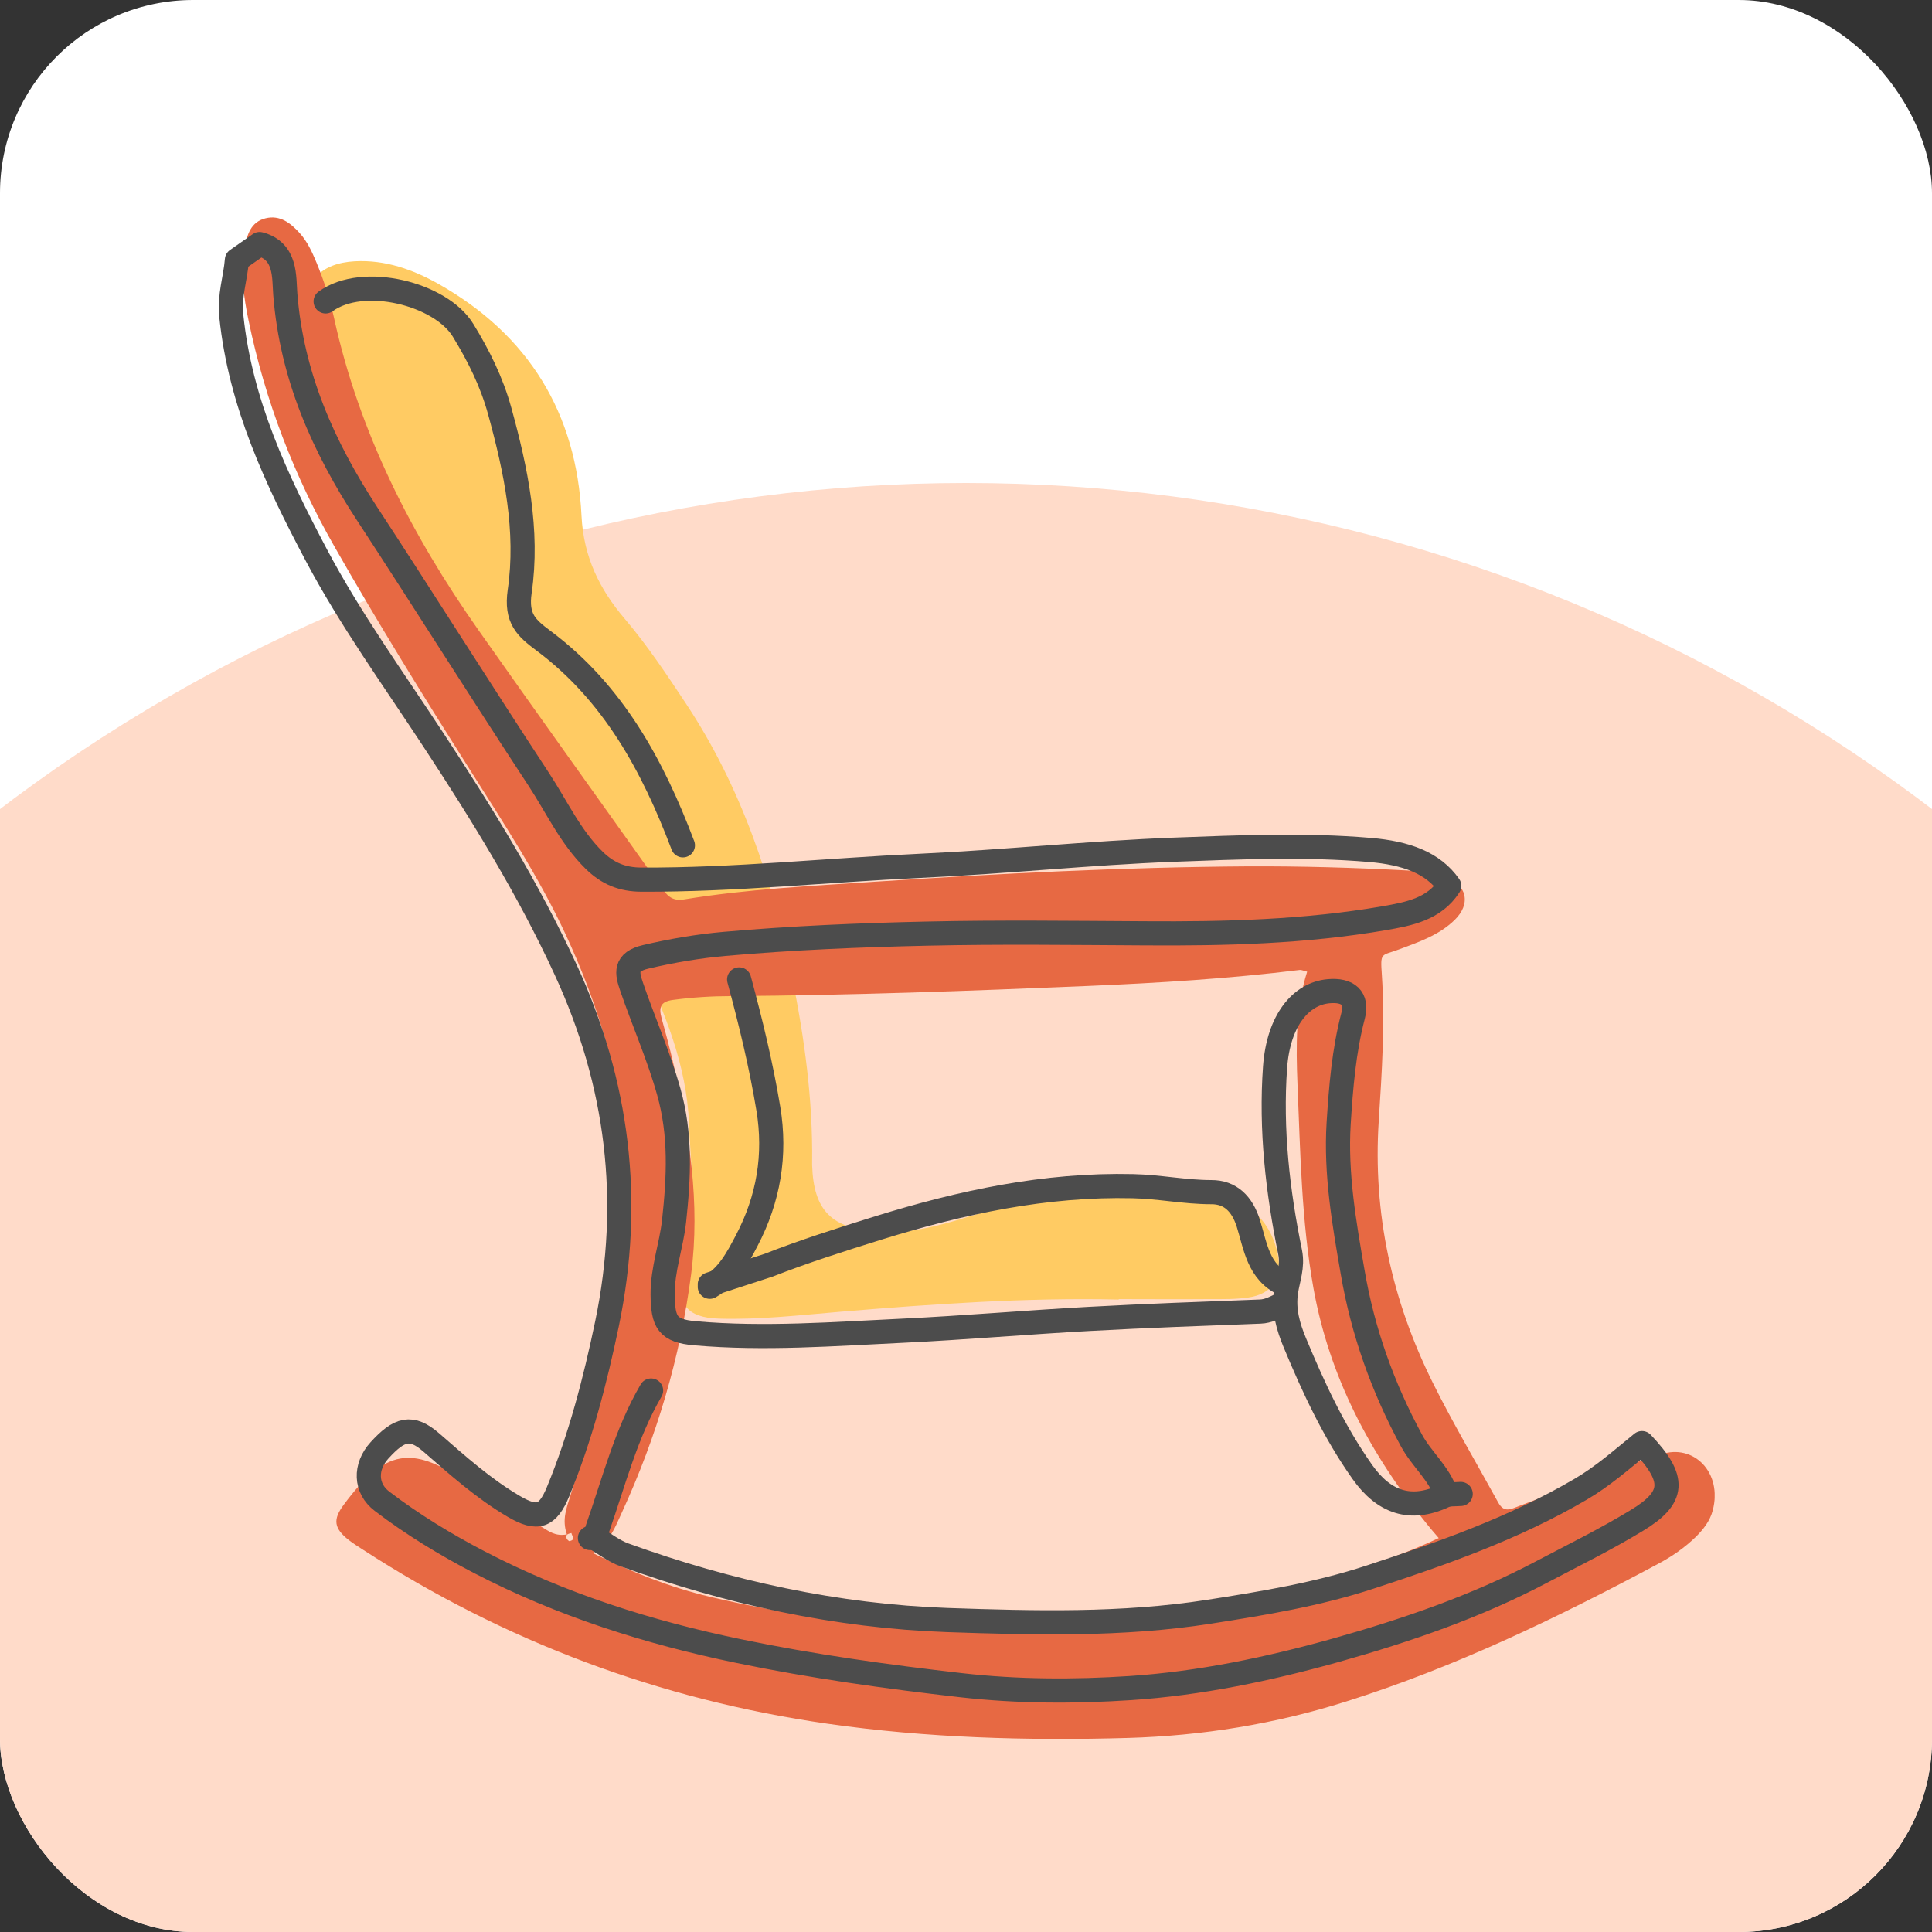 <svg width="80" height="80" viewBox="0 0 80 80" fill="none" xmlns="http://www.w3.org/2000/svg">
<rect x="0" y="0" width="80" height="80" fill="#333333" stroke="none"/>
<g clip-path="url(#clip0_1659_4520)">
<rect width="80" height="80" rx="8" fill="white"/>
<circle cx="40" cy="86" r="66" fill="#FFDBC9"/>
<g clip-path="url(#clip1_1659_4520)">
<path d="M46.321 53.811C42.473 53.727 38.641 53.996 34.809 54.316C33.133 54.456 31.45 54.653 29.762 54.602C28.457 54.563 27.956 53.985 28.322 52.716C28.918 50.65 28.614 48.578 28.53 46.507C28.429 44.104 27.528 41.92 26.527 39.787C25.514 37.626 24.597 35.419 23.534 33.275C22.149 30.496 20.456 27.902 18.796 25.292C17.006 22.479 15.279 19.633 13.715 16.691C13.118 15.574 12.573 14.401 12.573 13.07C12.573 11.655 13.271 10.898 14.694 10.819C15.954 10.752 17.102 11.161 18.166 11.762C21.896 13.873 23.877 17.118 24.079 21.362C24.164 23.057 24.822 24.393 25.869 25.623C26.808 26.729 27.607 27.93 28.406 29.137C30.696 32.596 31.973 36.43 32.795 40.444C33.313 42.987 33.661 45.547 33.628 48.146C33.628 48.18 33.628 48.214 33.628 48.247C33.69 50.139 34.438 50.875 36.362 51.004C37.639 51.088 38.838 50.773 40.031 50.403C42.822 49.538 45.674 49.095 48.6 49.185C49.382 49.207 50.148 49.331 50.879 49.589C51.982 49.982 52.657 50.768 52.904 51.913C53.118 52.907 52.691 53.586 51.689 53.727C51.16 53.805 50.614 53.794 50.074 53.794C48.825 53.805 47.576 53.794 46.327 53.794L46.321 53.811Z" fill="#FFCB63"/>
<path d="M23.472 63.529C23.258 62.922 23.466 62.423 23.624 61.917C24.276 59.795 24.895 57.667 25.407 55.506C26.786 49.662 25.93 44.093 23.427 38.703C22.301 36.284 20.838 34.061 19.421 31.815C17.513 28.8 15.634 25.769 13.867 22.664C12.179 19.717 10.98 16.596 10.294 13.278C10.086 12.29 9.951 11.29 10.131 10.274C10.226 9.719 10.384 9.191 10.997 9.039C11.594 8.893 12.033 9.236 12.404 9.646C12.725 9.999 12.922 10.431 13.102 10.864C13.411 11.611 13.659 12.38 13.833 13.171C14.874 17.915 17.035 22.148 19.814 26.095C22.313 29.648 24.85 33.174 27.365 36.716C27.607 37.059 27.804 37.328 28.322 37.244C30.921 36.817 33.555 36.688 36.177 36.514C41.331 36.172 46.485 35.908 51.65 35.874C53.844 35.863 56.039 35.925 58.227 36.042C58.768 36.071 59.308 36.144 59.82 36.312C60.743 36.609 60.928 37.423 60.23 38.097C59.584 38.726 58.751 39.007 57.924 39.315C57.187 39.59 57.153 39.411 57.22 40.371C57.355 42.392 57.22 44.407 57.091 46.417C56.843 50.235 57.631 53.839 59.33 57.258C60.169 58.947 61.131 60.564 62.037 62.215C62.251 62.602 62.487 62.524 62.785 62.406C64.203 61.867 65.615 61.317 67.039 60.794C67.607 60.587 68.192 60.424 68.766 60.227C70.133 59.756 71.332 60.98 70.921 62.54C70.809 62.973 70.538 63.321 70.223 63.635C69.762 64.084 69.233 64.449 68.665 64.752C64.501 66.981 60.259 69.03 55.74 70.456C52.798 71.388 49.782 71.876 46.693 71.966C42.535 72.084 38.394 71.966 34.275 71.377C27.326 70.383 20.906 67.98 15.02 64.163C14.823 64.034 14.621 63.91 14.435 63.764C13.833 63.287 13.771 62.928 14.233 62.31C15.977 59.947 17.074 59.924 19.145 61.249C20.22 61.94 21.328 62.585 22.436 63.231C22.718 63.394 22.988 63.63 23.483 63.534L23.472 63.529ZM59.578 63.691C59.358 63.433 59.223 63.282 59.1 63.124C56.748 60.233 55.043 57.022 54.384 53.322C53.889 50.532 53.844 47.703 53.726 44.885C53.664 43.318 53.647 41.752 54.126 40.236C53.951 40.191 53.889 40.157 53.827 40.163C50.913 40.522 47.987 40.702 45.056 40.826C40.138 41.033 35.215 41.213 30.291 41.247C29.481 41.247 28.676 41.297 27.872 41.404C27.343 41.471 27.275 41.718 27.393 42.151C27.562 42.768 27.731 43.386 27.872 44.003C28.536 46.9 29.008 49.814 28.614 52.795C28.164 56.219 27.191 59.492 25.75 62.63C25.469 63.248 25.233 63.888 24.546 64.309C26.178 65.106 27.742 65.724 29.385 66.117C33.003 66.975 36.683 67.385 40.397 67.526C41.438 67.565 42.495 67.576 43.531 67.486C47.233 67.172 50.868 66.498 54.446 65.499C56.163 65.022 57.856 64.494 59.578 63.686V63.691ZM23.68 63.478C23.41 63.517 23.438 63.618 23.46 63.697C23.477 63.747 23.556 63.82 23.584 63.815C23.663 63.792 23.77 63.764 23.719 63.635C23.686 63.551 23.646 63.478 23.674 63.478H23.68Z" fill="#E76943"/>
<path d="M24.631 63.686C25.036 63.922 25.418 64.225 25.852 64.382C30.173 65.942 34.635 66.919 39.221 67.082C42.827 67.206 46.456 67.301 50.057 66.74C52.319 66.386 54.564 66.016 56.736 65.302C59.735 64.32 62.706 63.276 65.446 61.67C66.369 61.131 67.174 60.418 67.99 59.756C69.402 61.244 69.357 62.007 67.764 62.967C66.487 63.742 65.142 64.404 63.82 65.1C61.119 66.526 58.244 67.509 55.313 68.334C52.522 69.114 49.681 69.71 46.8 69.9C44.487 70.052 42.146 70.046 39.811 69.782C36.717 69.429 33.65 69.002 30.589 68.368C26.842 67.593 23.252 66.453 19.865 64.696C18.453 63.961 17.085 63.13 15.819 62.164C15.116 61.631 15.099 60.733 15.712 60.059C16.534 59.155 17.035 59.015 17.856 59.728C18.942 60.671 20.022 61.642 21.277 62.378C22.262 62.956 22.678 62.799 23.106 61.771C24.034 59.52 24.642 57.179 25.137 54.804C26.189 49.724 25.593 44.862 23.421 40.152C21.885 36.817 19.966 33.713 17.957 30.653C16.298 28.121 14.514 25.657 13.096 22.979C11.447 19.863 9.951 16.691 9.579 13.093C9.489 12.228 9.748 11.537 9.81 10.763L10.75 10.106C11.864 10.398 11.757 11.487 11.813 12.183C12.078 15.557 13.383 18.493 15.2 21.272C17.592 24.927 19.91 28.621 22.307 32.27C23.05 33.398 23.612 34.65 24.608 35.627C25.176 36.183 25.784 36.419 26.549 36.424C30.409 36.441 34.247 36.031 38.095 35.852C41.612 35.689 45.106 35.318 48.628 35.184C51.335 35.083 54.03 34.965 56.731 35.195C58.233 35.324 59.341 35.728 60.011 36.682C59.392 37.648 58.329 37.845 57.333 38.019C54.052 38.586 50.733 38.67 47.413 38.647C44.408 38.631 41.404 38.591 38.399 38.659C35.597 38.72 32.789 38.838 29.998 39.085C28.918 39.181 27.827 39.366 26.746 39.619C25.846 39.826 25.959 40.298 26.155 40.865C26.651 42.313 27.275 43.717 27.692 45.205C28.198 46.995 28.108 48.752 27.911 50.572C27.798 51.588 27.433 52.553 27.438 53.597C27.45 54.754 27.635 55.108 28.783 55.209C31.653 55.461 34.522 55.237 37.392 55.102C39.958 54.978 42.523 54.754 45.089 54.614C47.452 54.484 49.816 54.4 52.179 54.31C52.522 54.299 52.798 54.142 53.09 54.002" stroke="#4C4C4C" stroke-linecap="round" stroke-linejoin="round"/>
<path d="M59.876 61.867C59.595 61.002 58.869 60.43 58.447 59.649C57.26 57.454 56.433 55.147 56.011 52.677C55.656 50.633 55.302 48.59 55.431 46.513C55.527 45.019 55.645 43.526 56.028 42.066C56.224 41.32 55.814 40.972 55.015 41.044C53.867 41.146 52.938 42.252 52.798 44.188C52.612 46.771 52.905 49.331 53.422 51.857C53.541 52.452 53.332 52.957 53.254 53.474C53.135 54.26 53.344 54.939 53.614 55.596C54.39 57.465 55.24 59.296 56.421 60.963C57.305 62.209 58.402 62.585 59.769 61.957C60.011 61.844 60.242 61.884 60.484 61.861" stroke="#4C4C4C" stroke-linecap="round" stroke-linejoin="round"/>
<path d="M28.277 35.004C27.033 31.714 25.396 28.688 22.498 26.527C21.801 26.005 21.356 25.623 21.519 24.489C21.885 21.974 21.367 19.476 20.692 17.022C20.36 15.815 19.826 14.743 19.178 13.682C18.256 12.161 15.037 11.352 13.484 12.481" stroke="#4C4C4C" stroke-linecap="round" stroke-linejoin="round"/>
<path d="M53.191 53.182C52.1 52.688 51.987 51.599 51.689 50.65C51.436 49.853 50.952 49.359 50.153 49.364C49.061 49.364 48.004 49.14 46.912 49.117C43.283 49.033 39.811 49.78 36.373 50.846C34.843 51.324 33.318 51.806 31.827 52.39L29.391 53.182" stroke="#4C4C4C" stroke-linecap="round" stroke-linejoin="round"/>
<path d="M30.606 40.556C31.084 42.325 31.517 44.104 31.816 45.912C32.131 47.821 31.827 49.64 30.921 51.369C30.527 52.115 30.15 52.845 29.391 53.283" stroke="#4C4C4C" stroke-linecap="round" stroke-linejoin="round"/>
<path d="M26.96 57.578C25.919 59.363 25.419 61.362 24.743 63.287C24.676 63.484 24.665 63.652 24.428 63.686" stroke="#4C4C4C" stroke-linecap="round" stroke-linejoin="round"/>
</g>
</g>
<defs>
<clipPath id="clip0_1659_4520">
<rect width="80" height="80" rx="8" fill="white"/>
</clipPath>
<clipPath id="clip1_1659_4520">
<rect width="62" height="63" fill="white" transform="translate(9 9)"/>
</clipPath>
</defs>
</svg>
